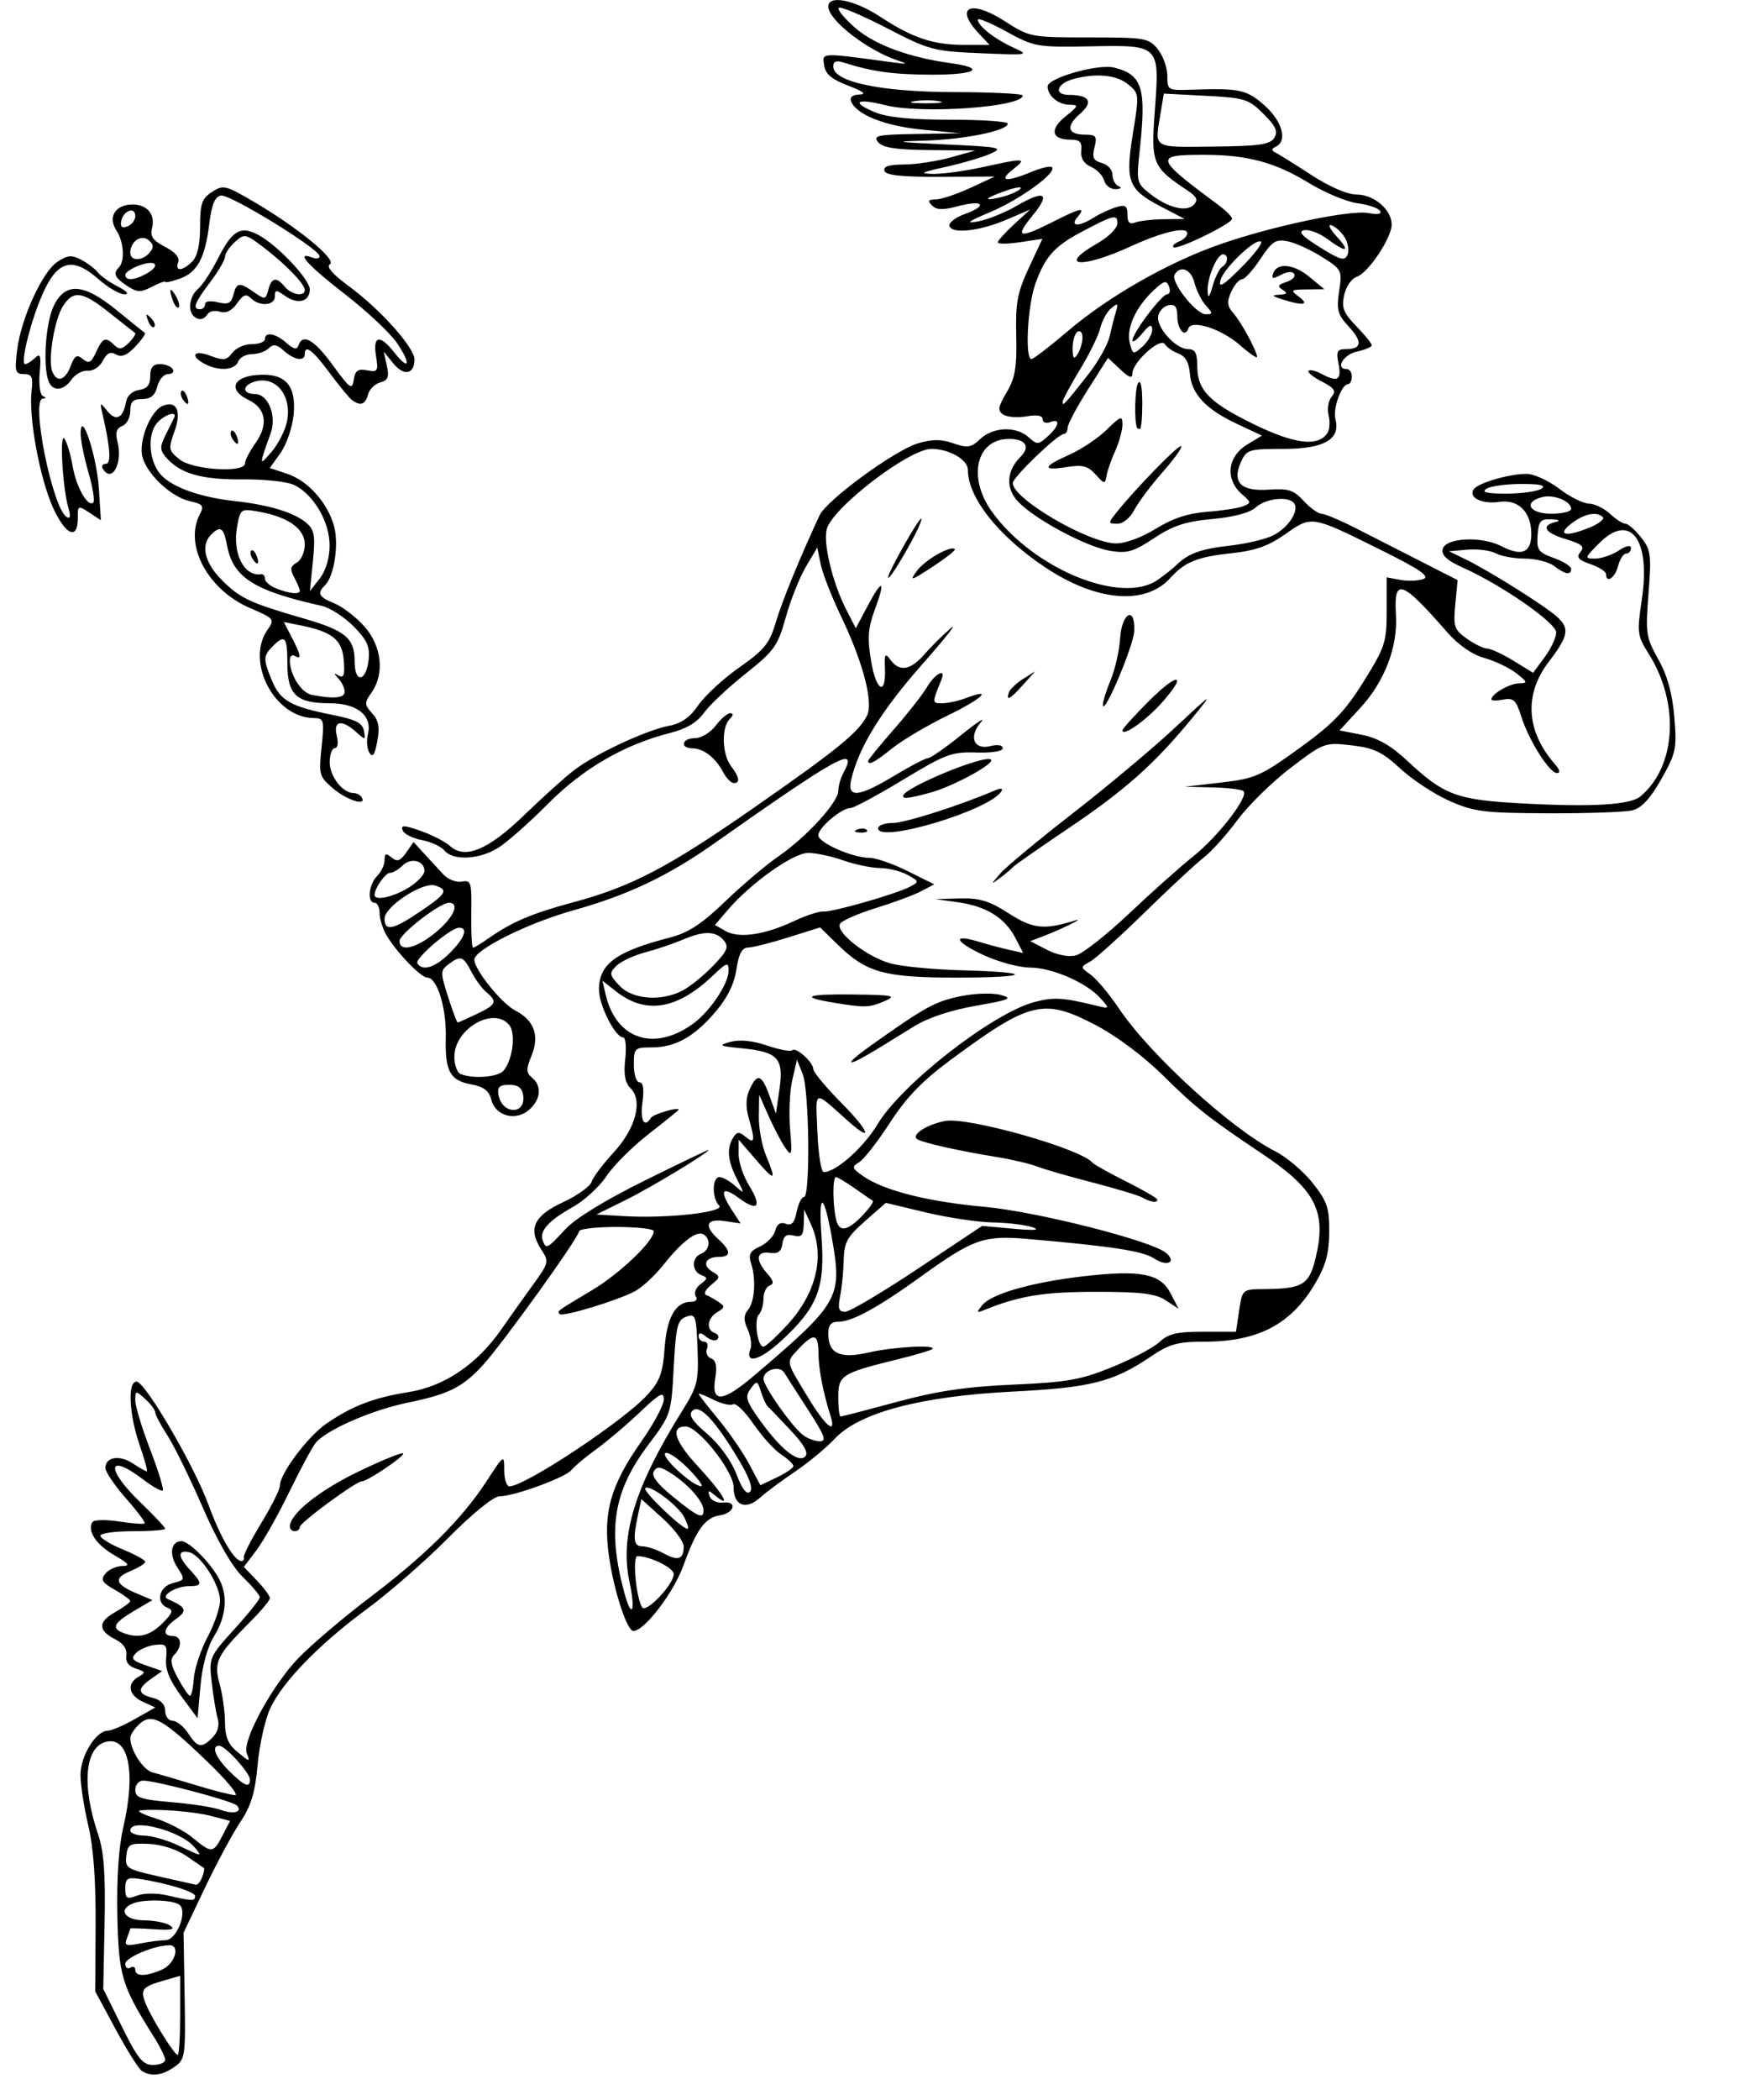 <?xml version="1.0" encoding="UTF-8" standalone="no"?>
<!-- Created with Inkscape (http://www.inkscape.org/) -->

<svg
   version="1.1"
   id="svg1"
   width="349"
   height="421"
   viewBox="0 0 349 421"
   xmlns="http://www.w3.org/2000/svg"
   xmlns:svg="http://www.w3.org/2000/svg">
  <defs
     id="defs1" />
  <g
     id="g1">
    <path
       style="fill:#000000"
       d="m 28.475,415.233 c -0.637,-0.405 -3.006,-4.163 -5.265,-8.352 l -4.108,-7.615 0.077,-13.383 c 0.051,-8.859 -0.446,-15.58 -1.47,-19.883 -0.851,-3.575 -1.554,-8.127 -1.562,-10.115 -0.016,-3.806 3.103,-8.885 5.456,-8.885 0.729,0 3.175,-1.051 5.437,-2.335 l 4.111,-2.335 -2.509,-1.143 c -2.879,-1.312 -3.275,-3.658 -0.846,-5.017 1.467,-0.821 1.403,-1.013 -0.549,-1.633 -1.458,-0.463 -2.11,-1.364 -1.913,-2.646 0.191,-1.24 -0.577,-2.387 -2.122,-3.167 -3.574,-1.805 -3.626,-3.504 -0.168,-5.472 1.692,-0.963 3.077,-1.976 3.077,-2.251 0,-0.275 -1.396,-1.295 -3.103,-2.266 -2.574,-1.465 -2.893,-2.019 -1.871,-3.25 0.677,-0.816 2.189,-1.494 3.359,-1.507 1.688,-0.018 1.354,-0.471 -1.616,-2.193 -3.627,-2.102 -5.443,-4.863 -4.356,-6.622 0.291,-0.471 2.682,-0.523 5.315,-0.117 2.632,0.406 4.954,0.582 5.159,0.39 0.205,-0.192 -1.482,-2.456 -3.75,-5.033 -2.268,-2.576 -4.123,-5.31 -4.123,-6.075 0,-2.211 2.797,-2.691 5.473,-0.938 1.351,0.885 2.629,1.61 2.839,1.61 0.21,0 -0.435,-2.362 -1.432,-5.25 -2.137,-6.186 -2.461,-12.75 -0.629,-12.749 1.727,9.1e-4 11.607,16.922 14.444,24.737 2.311,6.366 5.115,11.17 6.556,11.231 0.412,0.017 0.643,-0.306 0.512,-0.719 -0.131,-0.412 1.444,-3.509 3.5,-6.881 2.056,-3.372 3.74,-6.747 3.743,-7.5 0.008,-2.457 5.65,-9.95 9.423,-12.514 5.193,-3.529 9.364,-5.117 16.419,-6.254 7.184,-1.157 13.713,-5.579 18.572,-12.579 1.695,-2.442 4.56,-6.475 6.367,-8.963 3.147,-4.333 3.218,-4.626 1.673,-6.984 -2.746,-4.191 -1.576,-6.789 4.284,-9.514 2.883,-1.341 5.481,-3.189 5.772,-4.108 0.292,-0.919 2.263,-3.548 4.382,-5.842 4.467,-4.839 5.955,-10.405 3.45,-12.909 -1.121,-1.121 -1.427,-2.791 -1.079,-5.884 0.268,-2.375 0.086,-4.319 -0.405,-4.319 -1.593,0 -4.855,-6.418 -4.859,-9.561 -0.006,-5.181 3.385,-7.669 14.295,-10.486 3.616,-0.934 6.326,-2.709 11,-7.203 3.411,-3.28 8.253,-7.378 10.761,-9.107 5.613,-3.869 11.941,-10.8 11.941,-13.079 0,-0.932 0.479,-2.59 1.065,-3.684 2.964,-5.539 -0.9,-3.419 -26.065,14.302 -9.193,6.473 -17.291,10.312 -28.118,13.327 -9.109,2.537 -19.882,7.901 -19.882,9.899 0,2.006 5.462,8.78 8.236,10.214 3.792,1.961 4.884,5.032 3.226,9.069 -1.104,2.688 -1.086,3.377 0.114,4.372 1.995,1.656 1.772,4.312 -0.536,6.401 -2.652,2.4 -6.801,1.338 -7.627,-1.953 -0.457,-1.819 -1.508,-2.626 -4.042,-3.101 -4.301,-0.807 -5.26,-2.597 -5.098,-9.517 C 89.543,202.035 87.667,196 85.708,196 c -1.335,0 -6.431,-5.347 -8.325,-8.736 -0.688,-1.23 -1.25,-3.143 -1.25,-4.25 0,-1.107 -0.45,-2.014 -1,-2.014 -1.531,0 -1.188,-3.669 0.5,-5.357 0.825,-0.825 1.5,-2.262 1.5,-3.194 0,-1.344 0.291,-1.452 1.41,-0.524 1.116,0.926 1.723,0.724 2.908,-0.969 l 1.498,-2.139 2.138,2.342 c 1.176,1.288 2.904,3.16 3.84,4.161 0.936,1.001 2.602,1.647 3.704,1.436 1.852,-0.354 1.994,0.127 1.897,6.431 -0.058,3.748 0.098,6.814 0.346,6.814 0.248,0 1.646,-0.84 3.105,-1.866 4.658,-3.274 8.711,-5.006 16.766,-7.164 11.905,-3.19 19.224,-7.014 36.633,-19.141 16.642,-11.592 20.84,-15.011 22.51,-18.329 1.334,-2.651 -0.755,-10.666 -5.196,-19.929 -1.864,-3.889 -3.7,-8.584 -4.079,-10.434 l -0.69,-3.363 -2.287,3.863 c -1.258,2.124 -3.073,6.686 -4.034,10.137 -1.6,5.745 -2.283,6.7 -8.093,11.324 -3.49,2.777 -7.244,6.311 -8.341,7.852 -1.348,1.893 -3.525,3.188 -6.71,3.99 -9.251,2.329 -17.529,7.134 -24.628,14.293 -3.741,3.773 -8.241,7.738 -10,8.81 -3.793,2.312 -8.964,2.547 -10.676,0.484 -0.673,-0.81 -2.722,-1.755 -4.553,-2.098 -1.832,-0.344 -3.561,-1.227 -3.844,-1.962 -0.416,-1.085 0.27,-1.061 3.631,0.125 2.279,0.804 4.924,2.168 5.877,3.03 3.022,2.734 7.679,0.779 14.963,-6.284 3.628,-3.518 8.128,-7.56 10,-8.983 4.307,-3.273 14.42,-7.984 18.974,-8.839 2.449,-0.46 4.196,-1.689 5.872,-4.135 1.312,-1.915 5.014,-5.325 8.227,-7.579 5.023,-3.523 6.05,-4.798 7.327,-9.099 1.263,-4.253 4.747,-12.762 8.758,-21.388 1.419,-3.052 15.043,-13.022 19.703,-14.418 2.896,-0.868 4.672,-0.872 7.126,-0.016 2.84,0.99 3.55,0.876 5.408,-0.87 2.594,-2.437 7.193,-2.606 9.681,-0.354 1.705,1.543 1.964,1.532 3.829,-0.155 2.358,-2.134 2.628,-3.678 0.5,-2.862 -0.825,0.317 -1.5,0.057 -1.5,-0.577 0,-0.75 -1.136,-0.954 -3.25,-0.586 -1.788,0.312 -3.882,0.15 -4.655,-0.359 -1.175,-0.774 -1.062,-1.507 0.687,-4.472 1.699,-2.88 2.058,-5.01 1.911,-11.345 -0.154,-6.623 0.228,-8.675 2.534,-13.606 l 2.715,-5.807 -4.471,0.67 c -2.459,0.369 -4.471,0.388 -4.471,0.043 0,-0.345 1.462,-1.971 3.25,-3.613 l 3.25,-2.986 -4.585,1.974 c -5.44,2.342 -11.03,2.997 -11.611,1.361 -0.228,-0.641 1.162,-1.735 3.088,-2.432 4.718,-1.706 3.67,-2.909 -1.363,-1.565 -3.019,0.806 -4.318,0.773 -5.223,-0.133 -0.94,-0.94 -0.777,-1.208 0.745,-1.218 1.073,-0.007 4.176,-1.043 6.898,-2.302 l 4.948,-2.289 -10.854,0.052 c -7.827,0.037 -10.973,-0.297 -11.281,-1.198 -0.298,-0.872 0.885,-1.256 3.906,-1.269 2.383,-0.011 6.583,-0.645 9.333,-1.411 l 5,-1.391 -9.128,-0.089 c -6.81,-0.067 -9.444,-0.47 -10.372,-1.589 -1.089,-1.313 -0.137,-1.517 7.628,-1.64 l 8.872,-0.14 -7.626,-0.73 c -7.491,-0.717 -13.288,-3.021 -14.312,-5.687 -0.315,-0.822 0.32,-1.323 1.719,-1.357 1.481,-0.036 0.722,-0.626 -2.281,-1.774 -3.347,-1.279 -4.587,-2.328 -4.839,-4.095 -0.369,-2.582 -0.938,-2.558 13.839,-0.568 2.93,0.395 3.083,0.333 0.942,-0.381 -6.146,-2.047 -13.942,-8.1 -13.942,-10.824 0,-2.384 5.206,-1.361 10.396,2.043 6.512,4.271 10.652,5.653 16.927,5.653 h 5.025 l -2.174,-2.314 c -4.929,-5.247 -1.673,-6.854 5.098,-2.517 5.143,3.295 5.329,3.331 17.048,3.331 11.244,0 11.946,0.12 13.764,2.361 1.054,1.298 1.916,3.694 1.916,5.324 0,2.891 0.115,2.959 4.75,2.8 9.744,-0.334 11.113,-0.044 14.715,3.118 3.591,3.153 4.7,7.186 2.285,8.313 -0.865,0.404 -0.91,0.748 -0.145,1.118 0.608,0.294 3.851,2.319 7.207,4.5 3.716,2.414 7.292,3.965 9.145,3.965 3.493,0 7.043,3.035 7.043,6.021 0,2.687 -4.751,9.765 -7.042,10.492 -1,0.317 -2.12,1.951 -2.489,3.63 -0.56,2.549 -0.158,3.581 2.43,6.252 1.706,1.76 3.101,3.48 3.101,3.822 0,0.343 -1.35,0.919 -3,1.282 -2.724,0.598 -4.382,3.5 -2,3.5 0.55,0 1,0.675 1,1.5 0,0.825 -0.338,1.504 -0.75,1.508 -1.315,0.014 -3.082,4.918 -2.531,7.026 1.06,4.052 -2.275,5.966 -10.395,5.966 -6.946,0 -7.433,0.147 -8.541,2.578 -1.879,4.123 -0.017,5.993 5.568,5.592 3.891,-0.279 4.964,0.066 6.988,2.25 1.315,1.419 2.927,2.58 3.582,2.58 0.655,0 3.754,1.306 6.885,2.903 3.132,1.597 9.007,4.591 13.056,6.654 l 7.362,3.751 -0.469,4.88 c -0.427,4.441 -0.221,5.057 2.292,6.846 1.518,1.081 3.366,1.98 4.106,1.997 0.74,0.017 3.115,1.118 5.278,2.447 l 3.932,2.416 2.318,-3.141 c 1.275,-1.728 2.318,-3.957 2.318,-4.954 0,-1.932 -11.055,-9.592 -18.809,-13.033 -2.966,-1.316 -4.21,-2.435 -3.991,-3.589 0.448,-2.362 7.754,-2.77 11.835,-0.659 4.058,2.099 5.966,1.307 5.966,-2.475 0,-4.38 -2.583,-6.972 -6.398,-6.42 -3.449,0.5 -6.217,-0.819 -5.194,-2.474 0.795,-1.287 7.067,-3.135 10.664,-3.143 1.415,-0.003 4.34,1.332 6.5,2.967 2.16,1.635 4.856,2.985 5.99,3 1.134,0.015 3.027,0.928 4.208,2.028 1.181,1.1 2.583,2 3.116,2 0.533,0 1.941,1.235 3.129,2.745 1.971,2.505 2.101,3.489 1.494,11.25 -0.624,7.97 -0.5,8.8 1.967,13.197 1.822,3.248 2.809,6.801 3.206,11.539 0.534,6.371 0.354,7.237 -2.593,12.459 -2.207,3.91 -3.962,5.812 -5.789,6.27 -1.442,0.362 -9.06,0.632 -16.929,0.599 -12.878,-0.053 -14.853,-0.3 -19.767,-2.473 -3.003,-1.328 -7.44,-4.24 -9.862,-6.472 -3.658,-3.372 -5.319,-4.164 -9.822,-4.683 -5.343,-0.616 -5.514,-0.552 -12.154,4.493 -3.704,2.815 -8.518,7.532 -10.697,10.482 -2.179,2.95 -5.224,6.335 -6.765,7.522 -1.541,1.187 -6.853,6.12 -11.803,10.964 -4.95,4.843 -9.9,9.303 -11,9.91 -1.985,1.095 -1.984,1.115 0.139,2.629 1.176,0.839 3.73,3.897 5.675,6.796 6.161,9.185 22.567,24.165 31.323,28.6 2.275,1.152 5.65,4.008 7.5,6.345 2.923,3.693 3.36,4.981 3.333,9.827 -0.024,4.237 -0.69,6.701 -2.772,10.254 -4.836,8.252 -11.467,11.745 -22.295,11.745 -5.353,0 -6.972,0.453 -10.769,3.015 -7.5,5.062 -11.991,6.198 -27.632,6.988 -18.418,0.931 -30.752,4.187 -35.667,9.417 -1.742,1.853 -5.342,4.834 -8,6.625 -2.658,1.79 -5.822,4.144 -7.032,5.231 -2.86,2.57 -5.301,1.601 -5.301,-2.104 0,-3.2 -7.089,-12.172 -9.616,-12.172 -3.164,0 -2.235,2.948 2.552,8.093 4.835,5.197 6.855,8.63 3.402,5.779 -1.426,-1.177 -1.588,-1.159 -1.14,0.128 0.296,0.849 1.489,1.39 2.747,1.247 2.856,-0.325 2.214,2.132 -0.669,2.559 -2.974,0.44 -4.739,2.849 -7.303,9.969 -1.993,5.535 -7.858,13.225 -10.086,13.225 -1.264,0 -3.908,-8.092 -4.878,-14.931 -1.245,-8.777 0.297,-14.274 6.457,-23.022 2.493,-3.541 4.533,-7.346 4.533,-8.455 0,-1.671 -0.816,-1.24 -4.75,2.509 -2.612,2.489 -6.55,5.829 -8.75,7.422 -2.2,1.593 -4.45,3.475 -5,4.183 -1.165,1.5 -11.523,5.294 -14.452,5.294 -1.18,0 -5.397,3.42 -10.275,8.334 -4.55,4.583 -11.853,10.969 -16.227,14.19 -9.659,7.112 -16.969,14.609 -19.478,19.976 -1.028,2.2 -2.169,7.283 -2.534,11.296 -0.511,5.616 -1.311,8.264 -3.474,11.5 -1.545,2.312 -4.739,8.254 -7.098,13.204 l -4.288,9 0.213,12.658 c 0.205,12.15 0.122,12.722 -2.06,14.25 -2.451,1.717 -4.645,1.996 -6.486,0.825 z m 4.658,-2.253 c 0,-0.561 -1.062,-2.702 -2.36,-4.758 -6.382,-10.109 -6.979,-12.108 -7.237,-24.222 -0.154,-7.226 0.277,-13.73 1.161,-17.5 2.553,-10.893 1.202,-18.179 -3.213,-17.329 -4.453,0.858 -5.202,8.608 -1.801,18.626 1.169,3.445 1.493,7.894 1.294,17.779 l -0.266,13.184 3.766,7.62 c 3.158,6.389 4.161,7.62 6.211,7.62 1.345,0 2.445,-0.459 2.445,-1.02 z m 3,-8.91 v -7.93 l -2.967,0.851 c -4.608,1.321 -5.055,1.82 -4.038,4.496 1.097,2.885 5.826,10.513 6.518,10.513 0.268,0 0.487,-3.569 0.487,-7.93 z m -3.547,-9.23 c 2.522,-1.149 3.599,-4.839 1.413,-4.839 -2.972,0 -8.866,2.471 -8.866,3.717 0,0.77 0.45,1.123 1,0.783 0.55,-0.34 1,-0.141 1,0.441 0,1.388 2.278,1.345 5.453,-0.102 z M 33.16,389 c 2.329,0 4.61,-5.978 2.735,-7.168 -1.497,-0.95 -6.942,-1.084 -9.18,-0.225 -3.129,1.201 -1.734,3.392 2.168,3.408 2.062,0.008 4.425,0.483 5.25,1.054 1.11,0.769 0.264,0.958 -3.25,0.727 -2.612,-0.171 -4.75,-0.233 -4.75,-0.136 0,0.097 -0.301,0.959 -0.668,1.916 -0.579,1.508 -0.227,1.652 2.625,1.082 C 29.901,389.296 32.183,389 33.16,389 Z m 0.59,-8.949 c 4.902,1.137 5.383,1.144 5.383,0.079 0,-0.849 -5.746,-2.605 -11.25,-3.437 -2.334,-0.353 -2.75,-0.062 -2.75,1.921 0,2.044 0.296,2.224 2.367,1.437 1.403,-0.533 3.949,-0.533 6.25,9e-4 z m 6.8,-3.695 c 0.347,-0.904 0.507,-1.724 0.357,-1.824 -0.15,-0.099 -1.731,-1.187 -3.511,-2.416 -1.913,-1.321 -4.982,-2.314 -7.5,-2.426 -3.9,-0.174 -4.288,0.03 -4.563,2.399 -0.283,2.438 0.097,2.679 6.5,4.123 3.741,0.844 7.09,1.591 7.444,1.661 0.354,0.07 0.927,-0.612 1.274,-1.516 z m -1.544,-6.012 c -2.73,-3.292 -12.872,-5.928 -12.872,-3.345 0,0.55 1.238,1.012 2.75,1.026 1.512,0.014 4.55,0.878 6.75,1.919 5.04,2.385 5.017,2.382 3.372,0.4 z m 5.607,-2.305 1.531,-2.96 -3.755,-0.979 c -3.51,-0.915 -10.843,-1.493 -14.255,-1.124 -0.825,0.089 0.525,0.797 3,1.572 2.475,0.775 5.85,2.528 7.5,3.894 3.832,3.174 4.14,3.153 5.979,-0.404 z m 2.858,-6.08 C 46.54,361.055 31.208,357 28.716,357 c -0.875,0 -1.583,0.829 -1.583,1.853 0,1.58 1.084,1.945 7.342,2.474 4.038,0.341 8.426,1.03 9.75,1.529 2.6,0.981 4.606,0.427 3.245,-0.896 z m -5.837,-8.72 c -8.964,-8.632 -11.162,-9.856 -13.65,-7.604 -1.017,0.921 -1.849,2.189 -1.849,2.819 0,2.456 2.58,6.428 4.491,6.915 1.105,0.281 4.934,1.406 8.509,2.499 3.575,1.093 7.175,2.016 8,2.049 0.825,0.034 -1.65,-2.972 -5.5,-6.679 z m 8.5,3.564 c 0,-1.36 -4.951,-6.805 -6.187,-6.805 -1.637,0 -0.743,2.3 1.937,4.987 3.077,3.084 4.25,3.586 4.25,1.818 z m -0.652,-5.339 c -0.94,-2.451 5.163,-13.648 10.372,-19.029 2.629,-2.715 9.054,-8.17 14.279,-12.122 11.174,-8.452 18.48,-15.716 23.425,-23.292 3.564,-5.459 3.575,-5.467 3.575,-2.25 0,1.775 0.472,3.227 1.05,3.227 3.116,0 22.922,-13.125 27.655,-18.326 2.502,-2.749 3.106,-4.384 3.467,-9.378 0.45,-6.221 2.208,-9.296 5.315,-9.296 0.975,0 1.345,-0.463 0.919,-1.152 -0.391,-0.633 0.045,-1.705 0.97,-2.382 1.473,-1.077 1.492,-1.303 0.153,-1.817 -1.963,-0.753 -1.982,-3.539 -0.029,-4.288 1.703,-0.654 2,-2.935 0.502,-3.861 -1.372,-0.848 -4.344,1.394 -8.049,6.07 -1.712,2.161 -4.314,4.566 -5.783,5.344 -3.471,1.84 -14.429,5.159 -15.035,4.553 -0.591,-0.591 -0.789,-0.444 6.479,-4.791 5.619,-3.361 12.386,-9.828 12.386,-11.838 0,-0.461 -3.375,-0.839 -7.5,-0.839 -4.125,0 -7.5,0.396 -7.5,0.881 0,1.207 -15.56,22.829 -19.398,26.954 -4.077,4.383 -6.758,5.7 -15.136,7.434 -7.114,1.473 -16.141,5.429 -18.287,8.013 -0.657,0.792 -3.032,5.214 -5.279,9.828 -2.246,4.614 -5.218,9.887 -6.604,11.718 l -2.52,3.329 2.611,2.726 c 1.436,1.499 2.611,3.091 2.611,3.538 0,0.447 -1.862,2.672 -4.137,4.945 -6.505,6.497 -7.168,7.872 -5.935,12.309 0.584,2.103 1.064,5.551 1.067,7.663 0.004,2.755 0.641,4.37 2.256,5.717 2.76,2.303 2.83,2.316 2.098,0.409 z m 8.652,-45.389 c 0,-2.511 5.769,-7.161 13.576,-10.942 4.777,-2.313 8.894,-3.998 9.149,-3.743 0.464,0.464 -7.145,5.608 -8.296,5.608 -1.159,0 -12.429,8.292 -12.429,9.145 0,0.47 -0.45,0.855 -1,0.855 -0.55,0 -1,-0.415 -1,-0.923 z m -15.494,42.274 c 1.024,-1.024 1.416,-2.445 1.035,-3.75 -0.338,-1.155 -0.879,-4.397 -1.202,-7.203 -0.58,-5.037 -0.523,-5.174 4.537,-10.761 2.819,-3.112 5.12,-5.992 5.114,-6.398 -0.006,-0.407 -1.545,-2.23 -3.42,-4.052 -2.163,-2.101 -5.11,-7.221 -8.059,-14 -2.557,-5.878 -5.743,-12.366 -7.08,-14.416 -1.337,-2.051 -2.43,-4.118 -2.43,-4.595 0,-0.477 -0.9,-1.681 -2,-2.676 -1.939,-1.755 -2,-1.747 -2,0.281 0,1.15 1.342,5.578 2.983,9.838 1.641,4.261 2.778,7.952 2.527,8.203 -0.251,0.251 -2.013,-0.732 -3.916,-2.183 -7.204,-5.495 -7.63,-2.234 -0.594,4.548 2.75,2.651 5,5.043 5,5.316 0,0.273 -2.925,0.497 -6.5,0.497 -3.575,0 -6.5,0.405 -6.5,0.901 0,0.496 2.023,1.733 4.496,2.75 2.473,1.017 4.498,2.132 4.5,2.478 0.002,0.346 -1.341,1.185 -2.984,1.866 -3.434,1.423 -3.07,2.657 1.329,4.507 l 3.102,1.304 -3.722,2.196 c -4.056,2.393 -4.574,3.457 -2.14,4.391 3.024,1.161 5.342,0.592 7.863,-1.928 2.038,-2.038 2.243,-2.648 1.045,-3.107 -2.468,-0.947 -1.77,-4.249 1.048,-4.957 2.448,-0.614 2.481,-0.724 0.924,-3.1 C 33.849,311.637 34.256,309 36.414,309 c 1.538,0 5.932,4.445 7.596,7.684 1.719,3.346 1.338,7.455 -1.049,11.316 -1.354,2.191 -2.383,5.932 -2.75,10 l -0.586,6.5 -3.298,-4.472 c -2.35,-3.186 -3.215,-5.342 -3.008,-7.5 0.258,-2.697 0.019,-2.997 -2.194,-2.746 -1.366,0.155 -3.087,0.885 -3.824,1.622 -1.12,1.12 -0.801,1.528 1.944,2.485 l 3.285,1.145 -2.198,1.54 c -2.861,2.004 -2.777,3.064 0.302,3.837 1.614,0.405 2.5,1.329 2.5,2.608 0,1.09 0.665,1.981 1.477,1.981 0.812,0 2.214,1.125 3.115,2.5 1.925,2.938 2.694,3.071 4.914,0.851 z m -3.753,-11.905 c 0.139,-1.953 1.377,-5.661 2.75,-8.24 1.373,-2.579 2.496,-5.864 2.496,-7.3 0,-3.185 -3.933,-9.269 -6.285,-9.722 -2.279,-0.439 -2.168,0.953 0.285,3.586 2.552,2.739 2.514,3.227 -0.25,3.246 -2.599,0.018 -5.739,1.922 -4.25,2.577 3.71,1.633 4.022,2.336 1.75,3.936 -2.583,1.82 -2.94,3.471 -0.75,3.471 1.788,0 1.972,2.128 0.328,3.772 -0.896,0.896 -0.725,2.002 0.727,4.7 1.045,1.94 2.135,3.527 2.422,3.526 0.287,-10e-4 0.637,-1.6 0.776,-3.552 z m 87.367,-19.318 c -1.958,-9.128 1.097,-19.061 10.493,-34.116 3.176,-5.09 3.406,-6.007 3.156,-12.616 -0.252,-6.652 -0.403,-7.079 -2.27,-6.401 -1.754,0.637 -2.061,1.885 -2.5,10.147 -0.497,9.355 -0.532,9.463 -5.138,15.59 -6.959,9.257 -8.197,16.88 -4.795,29.516 1.506,5.594 2.346,3.905 1.054,-2.12 z m 8.879,-1.546 c 0,-1.242 -4.758,-3.582 -7.285,-3.582 -1.034,0 -0.277,8.281 0.937,10.246 0.789,1.276 6.348,-4.56 6.348,-6.664 z m 2,-5.525 c 0,-1.004 -1.91,-3.551 -4.246,-5.66 l -4.246,-3.836 -0.636,2.969 c -1.116,5.209 -0.946,6.468 0.877,6.505 0.963,0.019 2.869,0.655 4.237,1.412 2.868,1.588 4.013,1.191 4.013,-1.39 z m 0.083,-5.902 c -1.293,-2.416 -6.954,-6.618 -7.789,-5.782 -0.598,0.598 7.924,8.696 8.537,8.113 0.182,-0.173 -0.155,-1.222 -0.748,-2.331 z m 3.884,-1.405 c -0.046,-1.715 -2.936,-5.028 -6.321,-7.247 -2.258,-1.48 -2.978,-1.584 -3.631,-0.527 -0.559,0.905 0.643,2.506 3.835,5.107 5.035,4.101 6.168,4.596 6.117,2.667 z m 6.935,-10.303 c -4.718,-7.837 -7.745,-11.003 -9.164,-9.585 -0.826,0.826 -0.041,2.042 2.993,4.639 2.448,2.095 4.813,5.356 5.844,8.056 1.152,3.017 2.066,4.202 2.73,3.538 0.664,-0.664 -0.141,-2.889 -2.404,-6.648 z m -10.135,1.853 c -2.035,-2.035 -4.05,-3.35 -4.477,-2.923 -0.805,0.805 5.458,6.549 7.194,6.596 0.541,0.015 -0.682,-1.638 -2.717,-3.673 z m 21.233,-0.37 c 0,-0.385 -1.099,-1.42 -2.441,-2.299 -1.343,-0.88 -3.846,-3.641 -5.562,-6.136 -1.716,-2.495 -3.549,-4.272 -4.071,-3.948 -0.523,0.323 -2.295,-0.083 -3.938,-0.903 -1.643,-0.82 -2.987,-1.349 -2.987,-1.176 0,0.173 1.78,2.468 3.955,5.101 2.175,2.632 4.961,6.683 6.191,9.001 l 2.236,4.215 3.309,-1.578 c 1.82,-0.868 3.309,-1.893 3.309,-2.278 z m -0.549,-7.157 c -2.173,-2.323 -4.228,-4.46 -4.567,-4.749 -0.338,-0.288 -0.958,-1.621 -1.377,-2.961 -0.719,-2.302 -0.835,-2.336 -2.097,-0.611 -1.166,1.594 -0.927,2.396 1.877,6.307 4.152,5.791 7.713,8.64 9.085,7.268 0.707,-0.707 -0.21,-2.356 -2.921,-5.254 z m 3.551,-4.023 c -2.226,-3.438 -4.402,-6.831 -4.837,-7.541 -0.934,-1.525 -4.165,-0.558 -4.165,1.248 0,1.468 5.659,9.509 7.925,11.261 0.866,0.67 2.374,1.232 3.35,1.25 1.449,0.026 1.033,-1.113 -2.272,-6.218 z m 4.411,1 c -1.445,-4.505 -2.366,-9.322 -2.389,-12.5 -0.029,-3.883 -0.909,-4.066 -3.957,-0.821 -2.596,2.764 -2.699,2.239 1.916,9.836 3.544,5.834 5.736,7.559 4.429,3.485 z m 13.306,-2.668 c 8.103,-2.193 13.905,-3.055 23.355,-3.47 10.879,-0.478 13.557,-0.952 19.872,-3.522 4.014,-1.634 8.286,-3.897 9.491,-5.03 1.754,-1.648 3.505,-2.059 8.764,-2.059 h 6.572 l 0.637,-4.25 c 0.633,-4.221 0.666,-4.25 4.864,-4.288 8.113,-0.073 9.265,-0.825 10.632,-6.932 1.967,-8.788 -0.387,-13.182 -10.79,-20.141 -10.94,-7.32 -13.332,-9.21 -20.116,-15.895 -3.846,-3.79 -9.348,-7.885 -13.476,-10.029 -10.365,-5.384 -13.084,-4.721 -29.054,7.09 -5.611,4.149 -8.826,7.479 -12.083,12.514 -2.441,3.773 -5.214,7.337 -6.163,7.92 -1.575,0.968 -1.513,1.209 0.718,2.785 4.107,2.901 13.026,5.167 24.348,6.185 10.435,0.938 33.483,6.778 36.442,9.233 2.221,1.843 0.241,2.836 -2.315,1.161 -2.348,-1.539 -8.236,-2.453 -25.416,-3.948 -8.819,-0.767 -10.966,-0.009 -21.5,7.596 C 176.146,262.128 170.894,265 168.173,265 c -1.481,0 -2.04,0.651 -2.04,2.378 0,4.027 2.342,5.118 8.123,3.783 4.942,-1.141 13.663,-1.613 12.74,-0.691 -0.259,0.259 -3.371,1.184 -6.917,2.055 -11.289,2.776 -11.946,3.193 -11.946,7.596 0,2.133 0.211,3.879 0.469,3.879 0.258,0 5.32,-1.313 11.25,-2.918 z m 17.151,-19.391 c 1.855,-2.28 9.86,-4.579 20.13,-5.781 11.564,-1.353 15.602,-0.58 17.65,3.381 l 1.607,3.108 -2.594,-1.699 C 231.74,259.352 228.848,259 219.827,259 c -10.381,0 -15.328,0.795 -22.194,3.567 -1.779,0.718 -1.848,0.621 -0.63,-0.877 z m 32.13,-21.583 c -0.825,-0.457 -5.325,-1.817 -10,-3.022 -4.675,-1.205 -9.681,-2.648 -11.124,-3.207 -1.443,-0.559 -5.043,-1.408 -8,-1.887 -7.587,-1.228 -14.833,-2.847 -16.016,-3.578 -1.361,-0.841 1.905,-2.986 5.58,-3.665 4.608,-0.851 27.311,5.58 29.561,8.373 0.275,0.342 3.312,2.036 6.75,3.764 3.438,1.729 6.25,3.362 6.25,3.629 0,0.715 -1.293,0.539 -3,-0.407 z M 151.312,275.75 c 16.842,-14.328 17.585,-15.595 15.686,-26.744 -1.713,-10.054 -2.91,-10.579 -2.218,-0.973 0.735,10.205 -0.76,14.051 -8.088,20.805 -4.315,3.977 -7.383,4.749 -6.154,1.548 0.298,-0.776 0.037,-2.517 -0.579,-3.869 -0.839,-1.84 -0.824,-2.816 0.059,-3.879 1.369,-1.65 1.67,-6.166 0.624,-9.361 -0.581,-1.774 -0.219,-2.453 1.797,-3.372 1.388,-0.633 2.761,-2.054 3.05,-3.158 0.35,-1.338 1.055,-1.805 2.114,-1.398 1.172,0.45 1.745,-0.172 2.185,-2.37 0.328,-1.639 0.99,-2.98 1.471,-2.98 1.294,0 1.063,-21.405 -0.266,-24.685 l -1.141,-2.815 -0.936,4 c -0.515,2.2 -0.715,6.633 -0.445,9.85 0.444,5.288 0.354,5.654 -0.94,3.807 -0.787,-1.124 -2.292,-3.981 -3.344,-6.35 L 152.274,219.5 l -0.071,4.282 c -0.039,2.355 0.604,5.898 1.429,7.872 2.168,5.19 1.84,5.327 -2.023,0.846 l -3.448,-4 -0.015,2.882 c -0.008,1.585 0.936,4.421 2.099,6.303 2.656,4.297 1.758,5.337 -2.126,2.464 -3.334,-2.465 -3.864,-1.416 -1.278,2.53 l 1.71,2.609 -3.21,-0.471 c -3.734,-0.548 -4.226,0.952 -1.21,3.683 2.525,2.285 2.546,3.5 0.059,3.5 -2.701,0 -3.455,1.665 -1.33,2.938 1.673,1.002 1.66,1.15 -0.229,2.676 -1.1,0.889 -1.55,1.796 -1,2.017 0.55,0.221 1.675,0.852 2.5,1.404 1.308,0.874 1.276,1.134 -0.25,2.033 -2.032,1.198 -2.313,3.564 -0.5,4.212 0.688,0.246 0.923,0.797 0.524,1.226 -0.399,0.429 -1.412,0.21 -2.25,-0.486 -1.042,-0.865 -1.524,-0.91 -1.524,-0.142 0,0.617 0.498,1.122 1.107,1.122 0.609,0 0.862,0.638 0.563,1.417 -0.299,0.779 0.078,1.656 0.839,1.948 0.98,0.376 1.214,1.566 0.806,4.083 -0.799,4.925 1.495,4.721 7.865,-0.698 z m 6.617,-10.145 c 5.824,-6.318 7.601,-13.856 4.739,-20.105 l -1.374,-3 -0.081,2.867 c -0.066,2.33 -0.445,2.771 -2.026,2.358 -1.428,-0.373 -2.026,0.061 -2.25,1.633 -0.226,1.582 -0.894,2.06 -2.555,1.829 -2.707,-0.376 -2.921,1.398 -0.5,4.13 1.283,1.448 1.416,2.092 0.5,2.412 -0.688,0.24 -1.25,1.435 -1.25,2.654 0,1.219 -0.415,2.644 -0.923,3.167 -1.031,1.062 -0.269,6.45 0.912,6.45 0.416,0 2.579,-1.978 4.808,-4.395 z m 26.136,-11.211 12.92,-8.607 6.324,0.571 c 4.136,0.374 5.459,0.272 3.824,-0.294 -1.375,-0.476 -4.975,-0.913 -8,-0.972 -3.025,-0.059 -9.091,-0.967 -13.48,-2.017 l -7.98,-1.91 -4.176,3.667 c -3.578,3.143 -4.189,4.258 -4.27,7.792 -0.052,2.269 -0.375,5.531 -0.719,7.25 -0.496,2.478 -0.287,3.125 1.006,3.125 0.897,0 7.445,-3.873 14.551,-8.607 z m -70.696,-7.916 c 2.045,-2.208 8.023,-5.873 16.013,-9.818 7.013,-3.462 12.75,-6.216 12.75,-6.119 0,0.554 -11.403,7.453 -16.5,9.982 l -6,2.977 5.5,0.327 c 8.626,0.514 20.43,-0.798 19.105,-2.123 -1.467,-1.467 -1.418,-5.705 0.066,-5.705 0.644,0 2.056,0.787 3.137,1.75 1.94,1.728 1.944,1.709 0.329,-1.45 -1.832,-3.583 -2.046,-6.105 -0.698,-8.235 0.753,-1.19 1.178,-1.212 2.485,-0.128 1.824,1.514 1.94,0.818 0.627,-3.759 -0.641,-2.234 -0.589,-4.099 0.161,-5.743 1.521,-3.338 2.433,-3.061 3.974,1.205 l 1.315,3.64 0.707,-4.89 c 0.893,-6.179 -0.293,-7.495 -7.382,-8.194 -4.747,-0.468 -5.013,-0.609 -2.452,-1.307 1.861,-0.507 4.448,-0.248 7.345,0.736 2.46,0.835 4.73,1.26 5.046,0.944 0.739,-0.739 4.236,2.404 4.236,3.806 0,0.586 2.573,3.667 5.719,6.845 5.516,5.574 6.409,8.135 1.232,3.529 -7.091,-6.308 -6.488,-6.536 -6.124,2.317 0.179,4.363 0.748,7.933 1.264,7.933 2.441,0 8.006,-4.942 10.772,-9.567 4.816,-8.051 23.012,-22.245 31.421,-24.51 3.878,-1.044 5.687,-0.945 12.35,0.678 2.858,0.696 2.861,0.691 0.985,-1.426 -2.796,-3.156 -9.716,-6.174 -14.184,-6.185 -2.164,-0.005 -6.362,-1.14 -9.33,-2.521 -5.797,-2.698 -6.356,-4.313 -0.922,-2.658 1.824,0.555 4.573,1.288 6.108,1.629 l 2.791,0.619 -1.562,-3.02 c -2.066,-3.996 -5.827,-6.34 -11.434,-7.127 l -4.586,-0.644 4.912,-0.134 c 3.936,-0.107 5.881,0.488 9.783,2.992 4.869,3.124 7.069,3.36 13.304,1.424 2.291,-0.711 -2.744,1.767 -6.494,3.197 l -2.494,0.951 3.351,1.733 c 2.018,1.043 4.327,1.488 5.802,1.118 1.348,-0.338 6.137,-4.1 10.642,-8.36 4.505,-4.26 10.327,-9.448 12.937,-11.529 4.963,-3.958 11.127,-11.952 10.048,-13.031 -0.345,-0.345 -3.14,-0.686 -6.211,-0.757 l -5.583,-0.13 7.316,-0.85 c 6.78,-0.788 7.926,-1.29 15.639,-6.858 6.782,-4.896 9.177,-7.378 12.934,-13.406 4.293,-6.888 4.611,-7.862 4.611,-14.137 V 115.75 l 2.75,0.514 c 1.512,0.283 3.581,0.206 4.596,-0.172 1.398,-0.52 -0.663,-1.932 -8.5,-5.824 -13.988,-6.947 -13.856,-6.925 -19.155,-3.19 -3.398,2.395 -6.017,3.323 -10.836,3.84 -6.847,0.735 -9.331,1.74 -12.237,4.951 -5.038,5.567 -14.824,4.739 -25.118,-2.126 -9.374,-6.252 -15.5,-13.979 -15.5,-19.551 0,-2.036 -3.765,-4.193 -7.319,-4.193 -4.491,0 -19.926,11.854 -20.998,16.126 -0.723,2.882 1.212,10.826 3.924,16.105 l 1.916,3.731 2.387,-4.499 c 2.973,-5.604 3.65,-5.234 1.422,0.778 -1.354,3.652 -1.504,5.672 -0.76,10.205 1.001,6.099 3.011,7.254 2.796,1.606 -0.114,-2.978 0.038,-3.217 1.11,-1.75 1.786,2.442 3.995,2.098 6.744,-1.052 1.32,-1.512 3.7,-3.875 5.288,-5.25 1.588,-1.375 -1.009,1.919 -5.772,7.321 -8.112,9.199 -12.595,16.476 -14.125,22.929 -0.909,3.833 1.416,3.632 8.686,-0.753 3.19,-1.924 6.21,-3.497 6.711,-3.497 0.501,0 3.516,-2.101 6.7,-4.668 3.184,-2.567 4.947,-3.709 3.918,-2.537 -2.534,2.886 -1.457,5.63 1.881,4.792 1.464,-0.367 2.491,-0.194 2.491,0.419 0,0.618 -2.185,0.973 -5.346,0.87 -4.873,-0.159 -6.173,0.326 -14.672,5.475 -5.129,3.107 -9.863,5.649 -10.519,5.649 -1.787,0 -6.463,3.953 -6.463,5.464 0,1.505 6.899,4.536 10.324,4.536 1.256,0 4.68,1.194 7.609,2.654 l 5.326,2.654 -2.632,1.379 c -1.448,0.759 -5.537,2.276 -9.087,3.373 -3.55,1.097 -6.775,2.511 -7.166,3.144 -1.015,1.643 5.334,6.634 10.122,7.957 2.203,0.609 8.648,1.227 14.324,1.375 14.766,0.384 13.892,1.464 -1.184,1.464 -14.389,0 -17.977,-0.995 -23.705,-6.577 l -3.571,-3.479 -6.429,2.015 c -3.536,1.108 -7.166,2.021 -8.066,2.028 -1.162,0.009 -1.826,1.278 -2.292,4.381 -0.44,2.931 -1.826,5.737 -4.214,8.526 C 139.199,207.909 135.429,210 130.683,210 c -3.39,0 -3.55,0.157 -3.55,3.5 0,1.938 0.505,3.5 1.132,3.5 0.743,0 0.947,1.374 0.595,4 -0.492,3.669 0.376,5.261 1.699,3.119 0.457,-0.74 5.574,-2.247 5.574,-1.641 0,0.11 -2.686,2.287 -5.969,4.837 -3.283,2.55 -7.116,6.368 -8.518,8.486 -1.401,2.118 -4.453,4.913 -6.781,6.212 -4.816,2.688 -6.733,4.822 -6.014,6.695 0.692,1.804 0.855,1.724 4.518,-2.231 z m 61.4,-36.927 c 10.776,-7.645 12.76,-8.739 17.746,-9.785 2.944,-0.618 6.474,-0.745 8.155,-0.294 2.593,0.695 1.97,0.968 -4.994,2.188 -5.001,0.876 -9.585,2.405 -12.34,4.117 -9.586,5.957 -11.738,7.192 -12.567,7.208 -0.475,0.009 1.325,-1.536 4,-3.434 z m -7.368,-8.49 c -7.16,-1.167 -5.754,-1.794 3.756,-1.674 8.03,0.101 8.76,0.254 6.281,1.319 -3.097,1.33 -3.884,1.358 -10.037,0.355 z m 33.23,-25.931 c 1.099,-1.285 7.594,-6.677 14.432,-11.983 6.839,-5.306 16.058,-13.022 20.489,-17.147 7.857,-7.315 7.944,-7.365 3.568,-2.028 -7.503,9.149 -13.403,14.409 -24.693,22.014 -5.937,3.999 -11.019,7.55 -11.294,7.892 -0.275,0.342 -1.4,1.289 -2.5,2.104 -2,1.483 -2,1.482 -0.001,-0.853 z m -28.686,-8.813 c 0.722,-0.289 1.584,-0.253 1.917,0.079 0.332,0.332 -0.258,0.569 -1.312,0.525 -1.165,-0.048 -1.402,-0.285 -0.604,-0.604 z m 4.188,-0.245 c 0,-0.59 1.317,-1.072 2.928,-1.072 2.459,0 13.343,-3.465 20.487,-6.521 1.227,-0.525 1.689,-0.455 1.287,0.195 -2.347,3.798 -24.701,10.492 -24.701,7.397 z m 5,-6.473 c 0,-1.612 16.502,-8.43 17.643,-7.289 0.792,0.792 -7.661,5.385 -12.143,6.597 -4.32,1.168 -5.5,1.317 -5.5,0.692 z m -7,-7.041 c 0,-0.243 2.289,-3.055 5.087,-6.25 2.798,-3.195 5.82,-7.046 6.716,-8.558 1.615,-2.728 3.881,-3.9 2.9,-1.5 -1.924,4.706 -1.923,4.75 0.125,4.75 1.123,0 3.259,-0.463 4.746,-1.028 5.722,-2.175 3.325,0.103 -3.703,3.52 -4.054,1.971 -9.032,4.917 -11.062,6.546 -3.516,2.822 -4.809,3.499 -4.809,2.52 z m 51,-6.11 c 0,-0.342 2.475,-3.077 5.5,-6.078 5.876,-5.83 7.618,-5.272 2.224,0.712 -3.108,3.447 -7.724,6.654 -7.724,5.366 z m -3.914,-5.076 c -0.047,-0.62 0.644,-2.87 1.537,-5 0.893,-2.13 1.753,-5.897 1.911,-8.372 0.331,-5.178 3.055,-6.617 2.839,-1.5 -0.124,2.929 -6.117,17.106 -6.287,14.872 z m -18.865,-2.537 c 0.213,-0.64 1.488,-1.857 2.833,-2.704 l 2.445,-1.54 -2.424,2.704 c -2.617,2.919 -3.467,3.378 -2.854,1.54 z M 183.904,114.458 c 1.609,-2.199 6.889,-5.21 7.616,-4.343 0.177,0.212 -1.853,1.807 -4.511,3.545 -4.334,2.834 -4.655,2.916 -3.104,0.798 z m -5.767,1.276 c -0.005,-0.992 6.053,-11.735 6.617,-11.735 0.237,0 -0.296,1.404 -1.184,3.121 -2.471,4.778 -5.43,9.469 -5.434,8.614 z m -4.582,127.352 c 1.045,-1.154 1.715,-2.21 1.489,-2.346 -0.226,-0.136 -1.855,-1.258 -3.62,-2.494 C 169.658,237.011 167.971,236 167.673,236 c -0.722,0 -0.665,5.933 0.084,8.726 0.674,2.514 2.508,1.996 5.798,-1.64 z m -68.619,-23.464 c -0.216,-1.517 -1.016,-2.123 -2.803,-2.123 -1.95,0 -2.423,0.44 -2.15,2 0.695,3.969 5.519,4.089 4.953,0.123 z m -3.931,-4.968 c 1.85,-2.229 2.501,-7.5 1.13,-9.152 -3.144,-3.788 -11.002,0.759 -11.002,6.366 0,1.63 0.562,3.191 1.25,3.469 2.529,1.02 7.537,0.624 8.622,-0.683 z m 38.128,-9.494 c 3.332,-2.458 7,-7.963 7,-10.505 0,-1.852 -0.312,-1.753 -3.25,1.036 -7.1,6.738 -13.386,7.742 -19.306,3.085 l -2.759,-2.17 0.703,2.947 c 2.123,8.9 9.825,11.352 17.613,5.607 z m -43.534,-1.846 c 3.952,-1.885 4.227,-2.495 1.968,-4.37 -0.861,-0.715 -2.223,-2.57 -3.026,-4.122 -1.632,-3.157 -2.164,-3.325 -4.62,-1.459 -1.605,1.219 -1.609,1.623 -0.059,6.468 0.909,2.842 1.776,5.168 1.928,5.168 0.151,0 1.865,-0.758 3.809,-1.685 z m 41.334,-4.729 c 1.485,-0.778 4.233,-3.01 6.107,-4.959 2.867,-2.983 3.204,-3.788 2.128,-5.085 -1.589,-1.914 -4.004,-1.953 -8.25,-0.133 -1.806,0.774 -5.176,1.911 -7.489,2.527 -2.313,0.616 -4.925,1.839 -5.805,2.719 -1.467,1.467 -1.414,1.798 0.63,3.973 2.606,2.774 8.383,3.21 12.681,0.959 z m -46.723,-7.508 C 93.198,188.089 93.965,186 92.074,186 c -1.689,0 -8.937,6.199 -8.353,7.144 1.02,1.65 3.591,0.831 6.488,-2.067 z m -2.805,-4.15 c 3.585,-2.955 4.909,-5.927 2.641,-5.927 -1.83,0 -9.913,6.254 -9.913,7.67 0,2.276 3.379,1.467 7.272,-1.742 z m 71.728,-2.203 c 2.475,-1.165 5.175,-2.052 6,-1.972 1.765,0.171 14.643,-3.514 17.418,-4.985 1.831,-0.97 1.808,-1.077 -0.5,-2.356 -1.33,-0.737 -3.824,-1.356 -5.542,-1.375 -1.718,-0.019 -5.037,-0.71 -7.376,-1.535 -2.338,-0.825 -5.504,-1.5 -7.036,-1.5 -2.983,0 -11.479,6.018 -16.082,11.391 l -2.618,3.056 2.118,1.212 c 2.669,1.527 7.817,0.795 13.618,-1.935 z M 84.287,182.75 c 5.303,-3.595 5.726,-4.336 2.975,-5.209 -2.479,-0.787 -10.13,4.226 -10.13,6.636 0,2.609 1.7,2.27 7.154,-1.428 z m -2.404,-4.739 c 1.788,-1.09 3.25,-2.615 3.25,-3.389 0,-2.084 -2.726,-2.753 -4.4,-1.079 -0.802,0.802 -1.924,1.458 -2.494,1.458 -0.946,0 -3.107,3.084 -3.107,4.434 0,1.228 3.67,0.454 6.75,-1.423 z M 328.994,159.7 c 7.217,-5.99 7.966,-18.678 1.688,-28.623 -2.295,-3.635 -2.366,-4.208 -1.364,-10.958 1.786,-12.032 -2.327,-17.44 -8.54,-11.227 -2.981,2.981 -3.015,3.107 -0.841,3.107 1.246,0 3.375,-0.727 4.731,-1.615 1.514,-0.992 2.465,-1.185 2.465,-0.5 0,0.613 -0.441,1.115 -0.981,1.115 -0.54,0 -1.263,1.125 -1.608,2.5 -0.59,2.353 -2.411,3.559 -2.411,1.598 0,-0.496 -1.408,-1.393 -3.128,-1.993 -2.469,-0.861 -2.892,-1.376 -2.007,-2.442 0.894,-1.077 0.311,-1.594 -2.872,-2.547 -4.227,-1.266 -5.145,-2.668 -2.243,-3.427 1.185,-0.31 0.943,-0.494 -0.75,-0.571 -2.142,-0.098 -2.534,0.359 -2.734,3.189 -0.209,2.946 0.142,3.439 3.25,4.563 1.916,0.693 3.484,1.681 3.484,2.195 0,1.318 -1.181,1.113 -3.441,-0.597 -1.068,-0.808 -3.685,-1.468 -5.816,-1.468 -2.131,0 -4.764,-0.476 -5.851,-1.058 -1.087,-0.582 -3.645,-0.913 -5.684,-0.736 l -3.708,0.322 3.5,1.704 c 4.591,2.235 15.803,9.28 18.151,11.405 2.606,2.358 2.335,3.847 -1.651,9.067 -4.999,6.548 -4.542,13.911 1.276,20.546 0.948,1.081 1.098,1.75 0.394,1.75 -1.519,0 -5.66,-6.548 -7.174,-11.346 -1.038,-3.289 -1.56,-3.78 -3.605,-3.389 -1.315,0.251 -2.391,0.232 -2.391,-0.044 0,-1.062 3.594,-3.161 5.5,-3.212 1.841,-0.05 1.801,-0.211 -0.5,-2.026 -1.375,-1.084 -4.251,-2.459 -6.392,-3.055 -2.475,-0.689 -5.206,-2.585 -7.5,-5.207 -9.15,-10.46 -10.711,-10.992 -10.25,-3.491 0.396,6.446 -2.258,13.394 -7.14,18.69 l -4.171,4.525 4.476,0.881 c 3.164,0.623 5.823,2.139 9.069,5.17 7.49,6.994 9.924,7.889 23.407,8.603 13.777,0.73 21.34,0.277 23.361,-1.4 z m -96.834,-43.409 c 1.36,-0.94 3.07,-2.293 3.8,-3.007 2.391,-2.337 4.875,-3.232 10.817,-3.902 3.22,-0.363 7.079,-1.277 8.576,-2.031 2.988,-1.506 5.217,-4.835 4.267,-6.371 -0.974,-1.576 -5.666,-1.127 -7.728,0.738 -1.202,1.088 -4.404,1.947 -8.736,2.344 -5.372,0.492 -7.875,1.313 -11.673,3.829 -4.157,2.753 -5.397,3.11 -8.843,2.543 -4.724,-0.778 -15.134,-6.343 -18.433,-9.855 -2.54,-2.704 -2.352,-6.159 0.491,-9.002 C 206.715,89.561 205.713,88 202.403,88 c -6.625,0 -8.412,7.742 -3.388,14.678 8.237,11.371 25.897,18.624 33.146,13.613 z m -0.344,-10.277 c 3.368,-2.088 6.471,-3.111 10.316,-3.402 3.025,-0.229 6.281,-0.73 7.236,-1.115 1.616,-0.651 1.602,-0.814 -0.193,-2.348 -3.478,-2.972 -3.042,-7.57 0.949,-9.997 l 2.991,-1.819 -4.966,-2.326 c -6.302,-2.952 -9.169,-6.007 -9.492,-10.118 -0.173,-2.204 -0.908,-3.487 -2.287,-3.997 -1.117,-0.413 -2.352,-1.27 -2.743,-1.904 -0.879,-1.422 -6.493,3.657 -6.493,5.873 0,1.095 -0.645,0.881 -2.447,-0.811 l -2.447,-2.299 -4.044,6.374 c -2.224,3.506 -4.048,6.937 -4.053,7.624 -0.005,0.688 -0.347,1.255 -0.759,1.261 -1.227,0.017 -10.25,8.681 -10.25,9.842 0,3.157 15.139,12.013 20.684,12.098 1.862,0.029 5.182,-1.19 8,-2.937 z m -7.924,-3.207 c 3.779,-4.763 12.585,-13.795 13.023,-13.357 0.255,0.255 -1.437,2.621 -3.76,5.257 -2.323,2.636 -4.865,6.031 -5.649,7.543 -0.82,1.583 -2.259,2.75 -3.39,2.75 -1.885,0 -1.894,-0.089 -0.224,-2.193 z m -4.155,-7.685 c -1.54,-1.706 -2.617,-1.984 -5.75,-1.483 -5.058,0.809 -4.884,-0.091 0.477,-2.462 2.383,-1.054 5.758,-3.31 7.5,-5.013 2.868,-2.804 3.168,-2.901 3.168,-1.032 0,1.136 -0.644,3.483 -1.432,5.216 -0.788,1.733 -1.575,3.988 -1.75,5.012 -0.3,1.755 -0.425,1.742 -2.213,-0.239 z M 228.04,85.75 c -0.573,-1.536 -0.407,-7.932 0.231,-8.939 0.503,-0.794 0.837,0.76 0.847,3.939 0.008,2.888 -0.21,5.25 -0.485,5.25 -0.275,0 -0.542,-0.113 -0.593,-0.25 z m 90.995,19.933 c 1.722,-0.724 2.824,-1.624 2.448,-2 -1.218,-1.218 -3.793,-0.684 -6.35,1.317 -3.022,2.364 -0.956,2.726 3.902,0.683 z m -3.902,-3.648 c 0,-1.56 -3.499,-2.979 -5.838,-2.367 C 305.452,100.673 306.736,103 311.133,103 c 2.2,0 4,-0.434 4,-0.965 z m -6,-4.035 c 1.068,-0.69 -0.084,-0.969 -4,-0.969 -3.025,0 -6.175,0.436 -7,0.969 -1.068,0.69 0.084,0.969 4,0.969 3.025,0 6.175,-0.436 7,-0.969 z M 266.292,86.743 c 0.417,-0.675 0.502,-2.249 0.188,-3.498 -0.314,-1.249 -0.038,-2.912 0.612,-3.696 0.96,-1.156 0.586,-1.733 -1.981,-3.061 -1.74,-0.9 -2.935,-1.864 -2.656,-2.143 0.279,-0.279 1.416,-0.021 2.527,0.574 3.312,1.773 4.148,1.314 3.501,-1.919 -0.512,-2.559 -0.296,-3 1.466,-3 3.198,0 3.387,-1.489 0.574,-4.524 -2.229,-2.405 -2.486,-3.35 -1.927,-7.079 0.63,-4.199 0.546,-4.366 -3.438,-6.881 -2.246,-1.418 -5.334,-2.828 -6.864,-3.134 -2.409,-0.482 -3.142,-0.009 -5.485,3.531 C 251.322,54.161 249.651,56 249.097,56 c -0.554,0 -1.519,1.123 -2.144,2.496 -0.912,2.001 -0.832,2.844 0.401,4.25 1.607,1.832 4.779,7.679 4.779,8.808 0,0.359 -1.542,-0.7 -3.426,-2.355 -3.74,-3.284 -9.739,-5.204 -10.368,-3.318 -0.641,1.923 -2.206,0.14 -2.206,-2.513 0,-1.85 -0.459,-2.426 -1.739,-2.179 -0.956,0.184 -1.897,1.157 -2.091,2.163 C 231.869,65.61 235.832,70 238.307,70 c 1.396,0 1.826,0.771 1.826,3.277 0,4.941 2.333,7.365 11.32,11.762 8.299,4.061 13.045,4.606 14.839,1.703 z M 257.133,60 c -2.084,-0.667 -2.167,-0.82 -0.5,-0.916 1.544,-0.089 1.685,-0.315 0.618,-0.99 -1.085,-0.687 -0.92,-1.022 0.765,-1.557 1.181,-0.375 1.888,-1.1 1.571,-1.612 -0.345,-0.559 -1.397,-0.491 -2.63,0.169 -1.623,0.869 -1.962,0.817 -1.611,-0.247 0.745,-2.261 4.124,-1.955 7.287,0.662 l 3,2.481 -3.5,0.037 c -3.295,0.035 -3.386,0.123 -1.559,1.505 2.161,1.634 0.785,1.822 -3.441,0.468 z m -38.808,15 c 1.943,-2.475 3.842,-5.85 4.218,-7.5 0.377,-1.65 0.953,-3.896 1.282,-4.992 0.511,-1.705 0.374,-1.807 -0.949,-0.709 -0.85,0.706 -1.838,2.502 -2.196,3.992 -0.357,1.49 -2.201,5.252 -4.098,8.36 -1.897,3.108 -3.448,6.01 -3.448,6.45 0,0.927 0.432,0.46 5.192,-5.601 z m -4.192,-8.577 c 8.149,-6.957 20.114,-13.789 30.5,-17.416 10.589,-3.698 26.279,-6.997 29.899,-6.286 1.825,0.358 2.667,0.195 2.274,-0.441 -0.343,-0.556 -2.404,-1.249 -4.578,-1.54 -2.175,-0.292 -6.573,-2.134 -9.774,-4.095 -6.667,-4.083 -12.271,-5.592 -20.82,-5.605 -10.247,-0.016 -10.096,0.537 2.75,10.066 1.512,1.122 2.75,2.363 2.75,2.759 0,0.978 -11.104,6.365 -11.762,5.707 -0.288,-0.288 0.215,-0.808 1.119,-1.155 0.904,-0.347 1.643,-1.089 1.643,-1.649 0,-1.433 -5.026,-0.275 -11.266,2.597 -9.957,4.583 -15.022,4.143 -6.742,-0.585 2.211,-1.263 3.996,-3.046 4,-3.998 0.009,-1.905 -0.771,-1.71 -7.492,1.873 -5.175,2.758 -7.101,4.963 -8.974,10.27 -1.568,4.444 -2.116,15.086 -0.776,15.061 0.412,-0.008 3.675,-2.511 7.25,-5.563 z m 2.985,1.268 c 0.008,-0.995 -0.435,-1.531 -0.985,-1.191 -0.55,0.34 -0.993,1.829 -0.985,3.309 0.012,2.105 0.226,2.364 0.985,1.191 0.533,-0.825 0.976,-2.314 0.985,-3.309 z m 13.982,-1.596 c -0.025,-1.212 -0.505,-1.028 -2,0.766 -1.082,1.298 -1.967,1.928 -1.967,1.4 0,-1.458 5.877,-9.261 6.975,-9.261 0.529,0 0.694,-0.699 0.366,-1.554 -0.504,-1.314 -0.978,-1.198 -3.064,0.75 -3.592,3.355 -5.541,7.617 -4.811,10.524 0.606,2.416 0.698,2.442 2.581,0.737 1.074,-0.972 1.938,-2.485 1.92,-3.362 z M 241.866,61.25 c -0.867,-0.963 -1.886,-2.987 -2.263,-4.5 -0.689,-2.759 -2.791,-3.657 -3.996,-1.707 C 234.727,56.466 239.845,63 241.839,63 c 1.462,0 1.464,-0.155 0.027,-1.75 z m 3.283,-7.76 C 246.35,52.748 246.452,51 245.293,51 c -1.201,0 -3.177,4.696 -3.07,7.297 0.068,1.667 0.315,1.424 1.016,-0.998 0.509,-1.76 1.369,-3.474 1.91,-3.809 z m 7.791,-5.017 c -0.94,-0.94 -7.511,5.288 -8.148,7.722 -0.432,1.654 0.572,1.048 4.086,-2.466 2.562,-2.562 4.39,-4.927 4.062,-5.256 z m 16.755,-0.919 c -0.678,-1.07 -1.869,-2.144 -2.647,-2.387 -0.778,-0.243 -0.323,0.745 1.01,2.195 2.914,3.17 2.055,3.421 -1.842,0.54 -1.56,-1.153 -3.644,-1.941 -4.632,-1.75 -1.309,0.253 -0.461,1.178 3.127,3.412 4.168,2.596 5.022,2.825 5.569,1.5 0.356,-0.861 0.092,-2.44 -0.586,-3.51 z M 211.133,44.5 c 5.691,-2.884 6.737,-3.093 5,-1 -1.63,1.965 0.239,2.024 3.285,0.104 1.218,-0.768 3.227,-1.698 4.465,-2.067 1.849,-0.552 2.25,-0.284 2.25,1.503 0,1.572 0.438,2.006 1.582,1.567 0.87,-0.334 3.457,-0.628 5.75,-0.654 l 4.168,-0.047 -4.716,-2.455 c -6.653,-3.464 -7.255,-5.021 -5.683,-14.7 1.283,-7.901 1.27,-8.033 -1.011,-9.88 -2.321,-1.88 -6.499,-2.257 -11.016,-0.995 -3.256,0.91 -3.895,3.118 -0.907,3.138 4.271,0.028 5.094,1.398 2.299,3.827 C 213.69,25.372 214.125,27 217.711,27 c 2.14,0 2.377,0.333 1.817,2.561 -0.517,2.061 -0.228,2.67 1.481,3.117 1.173,0.307 2.124,1.361 2.124,2.355 0,0.99 0.562,2.027 1.25,2.304 0.713,0.288 0.458,0.538 -0.594,0.583 -1.014,0.043 -2.054,-0.726 -2.312,-1.71 -0.257,-0.984 -1.453,-2.228 -2.656,-2.764 -1.449,-0.645 -2.108,-1.73 -1.95,-3.211 C 217.059,28.47 216.599,28 214.68,28 c -3.785,0 -4.209,-2.06 -0.959,-4.661 2.587,-2.07 2.683,-2.33 0.861,-2.334 -2.313,-0.006 -4.45,-1.771 -4.45,-3.677 0,-1.701 10.149,-4.58 13.331,-3.781 5.677,1.425 6.499,4.07 5.14,16.534 -0.696,6.385 -0.635,6.646 2.068,8.772 3.59,2.824 7.282,3.74 8.784,2.179 0.91,-0.945 0.611,-1.597 -1.323,-2.877 -6.937,-4.591 -7.291,-5.44 -6.528,-15.628 1.019,-13.588 1.108,-13.495 -12.736,-13.237 -10.908,0.204 -11.405,0.118 -16.986,-2.944 -3.163,-1.735 -5.75,-2.817 -5.75,-2.405 0,1.233 3.332,3.866 7.03,5.556 3.394,1.551 3.253,1.577 -6.44,1.175 -9.48,-0.393 -10.3,-0.612 -18.898,-5.061 -4.943,-2.558 -9.258,-4.372 -9.59,-4.031 -0.331,0.34 1.142,2.134 3.275,3.985 3.924,3.406 10.748,5.941 19.065,7.081 7.365,1.009 5.232,2.355 -3.693,2.329 -7.679,-0.022 -11.931,-0.603 -17.5,-2.389 -1.648,-0.529 -2.25,-0.324 -2.25,0.765 0,3.073 9.506,5.078 24.25,5.114 7.562,0.019 13.75,0.323 13.75,0.677 9.5e-4,2.341 -20.306,3.773 -27.571,1.943 -5.768,-1.452 -6.995,-0.639 -2.114,1.401 2.523,1.054 7.121,1.513 15.154,1.513 6.343,0 11.532,0.357 11.532,0.793 0,1.408 -8.821,3.202 -16.764,3.409 -6.44,0.167 -5.726,0.293 4.264,0.753 11.038,0.507 11.76,0.657 9,1.875 -1.65,0.728 -5.7,1.919 -9,2.647 -4.904,1.082 -5.361,1.336 -2.5,1.389 1.925,0.036 6.425,-0.578 10,-1.364 8.479,-1.865 8.971,-1.824 6,0.5 -2.999,2.345 -1.3,2.57 3.686,0.487 1.992,-0.832 3.871,-1.263 4.176,-0.958 1.057,1.057 -6.39,6.471 -12.362,8.986 -4.487,1.889 -5.117,2.365 -2.5,1.885 1.925,-0.353 5.407,-1.752 7.737,-3.108 5.712,-3.325 6.942,-2.571 3.204,1.964 -3.618,4.389 -2.701,4.67 4.058,1.245 z m -6.523,-6.598 c 0.537,-0.526 -0.588,-0.427 -2.5,0.219 -4.478,1.514 -5.347,2.366 -1.477,1.449 1.65,-0.391 3.44,-1.142 3.977,-1.668 z m 50.973,-10.254 c 0.807,-1.279 0.342,-2.317 -2.157,-4.815 -2.973,-2.973 -3.745,-3.214 -11.59,-3.626 l -8.404,-0.441 -0.639,3.868 c -1.201,7.271 -1.813,6.879 10.55,6.756 9.195,-0.091 11.396,-0.404 12.24,-1.741 z m -67.187,-7.352 c -1.23,-0.237 -3.48,-0.244 -5,-0.014 -1.52,0.23 -0.514,0.424 2.236,0.432 2.75,0.007 3.994,-0.181 2.764,-0.418 z M 66.889,158.141 c -2.87,-2.415 -2.974,-2.78 -2.394,-8.333 0.577,-5.519 0.496,-5.81 -1.628,-5.844 -7.845,-0.124 -13.671,-11.328 -9.206,-17.702 1.478,-2.111 1.363,-2.254 -3.506,-4.348 -8.531,-3.67 -13.335,-12.725 -10.029,-18.902 0.842,-1.574 0.542,-1.955 -1.973,-2.508 -3.804,-0.836 -8.708,-5.412 -9.598,-8.958 -0.796,-3.173 1.675,-9.263 4.143,-10.21 2.782,-1.068 3.758,1.126 2.298,5.163 -1.258,3.479 -1.198,3.811 1.01,5.599 2.634,2.133 13.126,2.776 13.126,0.805 0,-0.603 0.931,-2.403 2.069,-4.002 2.684,-3.769 2.169,-7.031 -1.377,-8.725 -4.066,-1.943 -3.182,-4.594 1.664,-4.993 5.689,-0.468 7.978,1.985 7.406,7.937 -0.244,2.543 -1.421,5.995 -2.614,7.67 l -2.169,3.047 3.478,1.148 c 4.152,1.37 8.11,5.784 9.411,10.496 1.003,3.632 0.038,10.012 -1.79,11.84 -1.668,1.668 -1.319,2.335 1.927,3.68 1.653,0.684 4.353,2.78 6,4.656 3.444,3.923 4.027,9.424 1.396,13.181 -1.474,2.104 -1.465,2.433 0.119,4.183 1.306,1.443 1.551,2.792 1.02,5.62 -0.508,2.707 -0.938,3.333 -1.577,2.298 -0.484,-0.782 -0.62,-2.457 -0.302,-3.721 0.932,-3.715 -2.137,-6.218 -7.624,-6.218 -6.691,0 -8.515,-1.691 -8.526,-7.909 -0.01,-5.441 -0.468,-5.989 -2.938,-3.519 -1.934,1.934 -1.945,2.598 -0.123,6.958 1.653,3.956 3.787,5.154 12.116,6.801 4.611,0.912 5.998,1.61 6.292,3.17 0.361,1.916 0.295,1.927 -1.568,0.25 -2.879,-2.59 -4.63,-2.252 -3.877,0.75 0.362,1.442 0.196,2.5 -0.392,2.5 -0.56,0 -1.019,1.28 -1.019,2.845 0,2.803 2.597,6.155 4.77,6.155 0.612,0 1.344,0.375 1.627,0.833 1.15,1.861 -2.84,0.664 -5.641,-1.692 z M 69.133,138.7 c 0,-0.715 -0.562,-1.906 -1.25,-2.647 -1.005,-1.083 -0.992,-1.2 0.066,-0.6 1.01,0.573 1.243,-0.148 1,-3.096 -0.34,-4.136 -2.317,-5.707 -8.811,-7.006 l -3.207,-0.641 1.601,3.095 c 1.848,3.574 2.009,4.565 0.601,3.695 -0.55,-0.34 -1,0.062 -1,0.894 0,2.897 2.289,6.506 4.387,6.918 4.366,0.858 6.613,0.65 6.613,-0.612 z m 4.816,-6.561 c 0.251,-2.547 -0.385,-3.908 -3.091,-6.614 -1.874,-1.874 -4.716,-3.698 -6.316,-4.053 -13.614,-3.024 -17.796,-5.686 -18.998,-12.093 -0.681,-3.628 -1.325,-4.065 -3.211,-2.178 -2.122,2.122 -1.288,5.646 2.15,9.083 3.674,3.674 5.643,4.6 16.359,7.695 8.51,2.458 10.291,3.96 10.291,8.677 0,4.48 2.367,4.046 2.816,-0.516 z m -13.816,-13.705 c 0,-0.311 -0.501,-1.502 -1.114,-2.647 -0.892,-1.667 -0.793,-2.261 0.5,-2.984 0.888,-0.497 1.614,-2.134 1.614,-3.638 0,-3.153 -3.303,-5.513 -9.198,-6.572 -3.614,-0.65 -3.713,-0.584 -4.364,2.888 -1.017,5.419 1.362,10.182 4.812,9.637 0.412,-0.065 0.75,0.346 0.75,0.914 0,0.568 1.012,1.439 2.25,1.937 2.635,1.059 4.75,1.267 4.75,0.465 z m -9.541,-6.501 c -0.363,-0.587 -0.445,-1.281 -0.183,-1.543 0.262,-0.262 0.743,0.218 1.069,1.067 0.676,1.762 0.1,2.072 -0.886,0.477 z m 15.519,-2.536 c 0.025,-4.691 -3.14,-10.163 -7.008,-12.116 -1.415,-0.714 -5.938,-1.215 -10.59,-1.172 -8.269,0.077 -12.548,-1.198 -15.35,-4.574 -1.1,-1.326 -1.093,-2.056 0.041,-4.316 0.751,-1.496 1.529,-3.058 1.73,-3.47 0.664,-1.362 -1.629,-0.779 -3.23,0.821 -2.019,2.019 -2.014,6.823 0.01,9.912 1.869,2.852 7.781,5.148 15.419,5.987 6.899,0.758 11.959,2.31 14.363,4.406 1.575,1.373 1.77,2.551 1.266,7.624 l -0.597,6 1.962,-2.5 c 1.211,-1.543 1.97,-4.071 1.984,-6.602 z M 57.59,84.379 c 0.975,-5.195 -2.376,-9.175 -6.598,-7.835 C 48.507,77.334 48.619,79 51.158,79 c 2.662,0 4.394,4.399 3.117,7.918 -2.36,6.504 -2.353,6.641 0.198,3.666 1.375,-1.604 2.778,-4.396 3.117,-6.205 z M 145.005,154.75 c -1.523,-2.859 -3.883,-4.678 -6.122,-4.718 -2.616,-0.048 -2.115,-2.032 0.513,-2.032 1.246,0 3.106,-1.123 4.14,-2.5 1.033,-1.375 2.354,-2.5 2.937,-2.5 0.669,0 0.617,0.443 -0.14,1.2 -1.658,1.658 -1.505,7.015 0.268,9.359 1.721,2.275 1.913,3.441 0.567,3.441 -0.531,0 -1.504,-1.012 -2.163,-2.25 z M 10.663,101.838 C 7.983,95.977 5.717,83.688 6.337,78.381 6.665,75.567 6.406,75 4.793,75 c -1.726,0 -1.876,-0.52 -1.366,-4.75 0.767,-6.364 5.061,-15.781 8.107,-17.777 2.036,-1.334 2.868,-1.4 4.782,-0.381 1.274,0.679 2.767,1.816 3.317,2.528 0.55,0.711 2.35,1.985 4,2.83 1.87,0.958 2.354,1.539 1.285,1.543 C 23.974,58.997 21.665,57.65 19.786,56 14.147,51.049 11.084,52.266 7.789,60.767 5.663,66.254 4.146,73 5.039,73 c 0.382,0 1.28,-0.562 1.996,-1.25 1.063,-1.021 1.233,-0.472 0.924,2.991 -0.208,2.333 0.084,4.435 0.648,4.671 0.681,0.285 0.672,0.456 -0.026,0.509 -2.454,0.184 1.939,21.964 4.786,23.724 0.727,0.449 0.847,-0.12 0.368,-1.738 -1.197,-4.038 -1.839,-15.598 -0.773,-13.906 0.52,0.825 1.248,3.3 1.618,5.5 0.695,4.135 3.076,8.31 4.135,7.251 0.332,-0.332 -0.114,-3.068 -0.99,-6.081 -0.876,-3.013 -1.575,-6.534 -1.553,-7.824 0.083,-4.964 3.239,4.583 3.655,11.053 l 0.411,6.399 -2.332,-1.528 c -2.232,-1.463 -2.331,-1.42 -2.302,1.003 0.054,4.587 -2.398,3.626 -4.94,-1.935 z m 9.97,-7.838 c -0.34,-0.55 -0.084,-1 0.569,-1 1.147,0 0.949,-3.076 -0.642,-10 -0.555,-2.415 -0.521,-2.434 1.003,-0.554 1.719,2.12 3.139,1.38 3.734,-1.946 0.208,-1.165 1.292,-2.133 2.597,-2.32 1.618,-0.231 2.24,-0.995 2.24,-2.75 0,-1.739 0.552,-2.43 1.941,-2.43 1.068,0 2.219,0.45 2.559,1 0.34,0.55 -0.075,1 -0.922,1 -0.847,0 -1.822,1.125 -2.167,2.5 -0.45,1.795 -1.302,2.5 -3.019,2.5 -1.856,0 -2.392,0.536 -2.392,2.393 0,1.316 -0.723,2.67 -1.606,3.009 -1.161,0.446 -1.427,1.33 -0.96,3.192 1.08,4.304 -1.115,8.349 -2.934,5.406 z m 25.959,-6.067 c -0.363,-0.587 -0.445,-1.281 -0.183,-1.543 0.262,-0.262 0.743,0.218 1.069,1.067 0.676,1.762 0.1,2.072 -0.886,0.477 z m -10,-8 c -0.363,-0.587 -0.445,-1.281 -0.183,-1.543 0.262,-0.262 0.743,0.218 1.069,1.067 0.676,1.762 0.1,2.072 -0.886,0.477 z m 34.035,0.301 c -0.553,-0.404 -2.579,-2.858 -4.5,-5.454 -3.408,-4.604 -4.994,-5.804 -4.994,-3.781 0,1.534 -2.133,1.19 -4.195,-0.676 -1.42,-1.285 -2.127,-1.402 -3.029,-0.5 C 53.262,70.471 51.746,71 50.54,71 c -1.206,0 -2.452,0.675 -2.769,1.5 -0.666,1.736 -3.909,1.961 -6.704,0.465 -3.102,-1.66 -2.227,-2.902 1.147,-1.628 2.631,0.993 3.268,0.907 4.36,-0.587 C 47.278,69.787 49.041,69 50.493,69 c 1.452,0 2.64,-0.45 2.64,-1 0,-1.553 2.138,-1.181 4.317,0.75 1.448,1.283 2.092,1.416 2.412,0.5 0.867,-2.477 3.152,-1.155 6.913,4 3.437,4.712 3.865,5.009 4.177,2.899 0.274,-1.859 0.834,-2.258 2.676,-1.906 2.142,0.409 2.285,0.176 1.786,-2.899 -0.662,-4.078 0.782,-4.351 3.66,-0.692 3.021,3.84 3.445,2.381 0.547,-1.884 -1.352,-1.99 -6.065,-6.408 -10.474,-9.818 -7.47,-5.778 -10.042,-8.666 -6.515,-7.312 0.825,0.317 1.486,0.19 1.468,-0.281 -0.054,-1.462 -18.021,-12.494 -19.793,-12.153 -1.214,0.234 -1.856,1.804 -2.334,5.703 -0.84,6.866 -2.408,9.745 -5.985,10.992 -1.571,0.548 -2.857,0.821 -2.857,0.607 0,-0.214 -1.189,0.228 -2.642,0.982 -2.277,1.181 -2.968,1.157 -5,-0.174 -2.441,-1.6 -2.848,-2.492 -1.671,-3.669 1.27,-1.27 1.035,-5.127 -0.451,-7.401 C 21.568,43.488 23.116,41 26.633,41 c 2.904,0 4.566,2.033 3.861,4.726 -0.431,1.649 0.154,2.489 2.623,3.766 2.022,1.046 2.978,2.164 2.628,3.076 -0.73,1.902 0.853,1.824 2.816,-0.139 1.041,-1.041 1.571,-3.396 1.571,-6.977 0,-4.591 0.359,-5.641 2.382,-6.966 2.251,-1.475 2.713,-1.367 8.387,1.959 8.844,5.184 16.713,11.64 15.272,12.531 -0.786,0.486 0.537,2.013 3.853,4.447 6.254,4.591 13.107,12.256 13.107,14.66 0,2.962 -2.138,3.374 -4.216,0.812 L 76.975,70.5 l 0.619,2.833 c 0.495,2.265 0.228,2.935 -1.329,3.342 -1.071,0.28 -2.172,1.368 -2.446,2.417 -0.525,2.008 -1.519,2.364 -3.192,1.142 z M 29.199,54.965 c 3.065,-1.64 2.278,-2.981 -1.066,-1.815 -1.65,0.575 -3,1.452 -3,1.948 0,1.197 1.683,1.142 4.066,-0.133 z m 0.824,-4.332 c 0.856,-1.032 0.807,-1.639 -0.201,-2.476 -1.504,-1.248 -3.689,0.258 -3.689,2.544 0,1.709 2.451,1.667 3.89,-0.067 z m -2.89,-7.323 c 0,-1.968 -2.412,-1.097 -2.823,1.02 -0.225,1.16 0.153,1.481 1.25,1.06 0.865,-0.332 1.573,-1.268 1.573,-2.08 z M 9.74,76.418 c -1.169,-3.046 -0.592,-11.647 1.007,-15.017 2.32,-4.889 6.005,-4.647 12.707,0.835 2.849,2.33 5.369,4.357 5.6,4.504 0.231,0.147 -0.621,1.377 -1.895,2.732 -1.649,1.755 -2.765,2.213 -3.876,1.591 -1.132,-0.633 -1.863,-0.281 -2.664,1.281 -0.616,1.203 -1.943,2.078 -3.004,1.981 -1.045,-0.096 -2.507,0.692 -3.248,1.75 -1.634,2.333 -3.802,2.493 -4.627,0.342 z M 14.174,73.391 c 0.814,-2.141 1.253,-2.392 2.45,-1.398 1.194,0.991 1.673,0.739 2.644,-1.391 1.328,-2.914 1.925,-3.141 3.672,-1.395 0.943,0.943 1.576,0.839 2.89,-0.476 0.926,-0.926 1.485,-1.822 1.243,-1.992 -0.242,-0.17 -2.541,-1.98 -5.109,-4.024 -5.426,-4.318 -7.214,-4.587 -9.302,-1.4 -1.725,2.632 -3.085,10.794 -2.189,13.129 0.902,2.35 2.59,1.869 3.701,-1.053 z m 15.523,-9.098 c -0.543,-1.425 -0.428,-1.54 0.56,-0.56 0.683,0.678 0.991,1.485 0.683,1.793 -0.308,0.308 -0.867,-0.247 -1.243,-1.233 z m 9.102,-0.96 c -1.19,-1.19 -0.706,-4.056 0.911,-5.398 0.868,-0.72 2.686,-3.497 4.041,-6.169 2.839,-5.603 4.509,-6.571 8.059,-4.671 3.846,2.058 10.322,8.907 10.322,10.915 0,2.467 -2.363,3.124 -4.885,1.357 -1.882,-1.318 -2.115,-1.31 -2.115,0.075 0,1.845 -3.089,2.068 -4.809,0.347 -0.946,-0.946 -1.553,-0.719 -2.785,1.04 -1.042,1.488 -2.196,2.053 -3.407,1.669 -1.007,-0.32 -2.12,-0.113 -2.474,0.46 -0.737,1.192 -1.89,1.343 -2.858,0.374 z m 2.333,-2.352 c 0,-0.594 1.068,-0.751 2.561,-0.376 2.061,0.517 2.67,0.228 3.117,-1.481 0.666,-2.546 1.182,-2.611 4.166,-0.52 2.158,1.511 2.321,1.483 2.839,-0.5 0.65,-2.485 1.61,-2.659 3.317,-0.603 1.341,1.615 4,2.045 4,0.646 0,-1.21 -3.848,-5.187 -8.272,-8.55 -3.647,-2.772 -3.837,-2.808 -5.75,-1.077 -1.088,0.985 -1.978,2.315 -1.978,2.957 0,0.642 -1.337,2.935 -2.972,5.095 C 38.993,60.758 38.529,62 40.133,62 c 0.55,0 1,-0.459 1,-1.019 z m -6.376,-0.52 c -0.965,-2.515 -0.68,-3.164 0.499,-1.136 0.584,1.004 0.851,2.036 0.593,2.293 -0.257,0.257 -0.749,-0.263 -1.092,-1.157 z"
       id="path1" />
  </g>
</svg>
